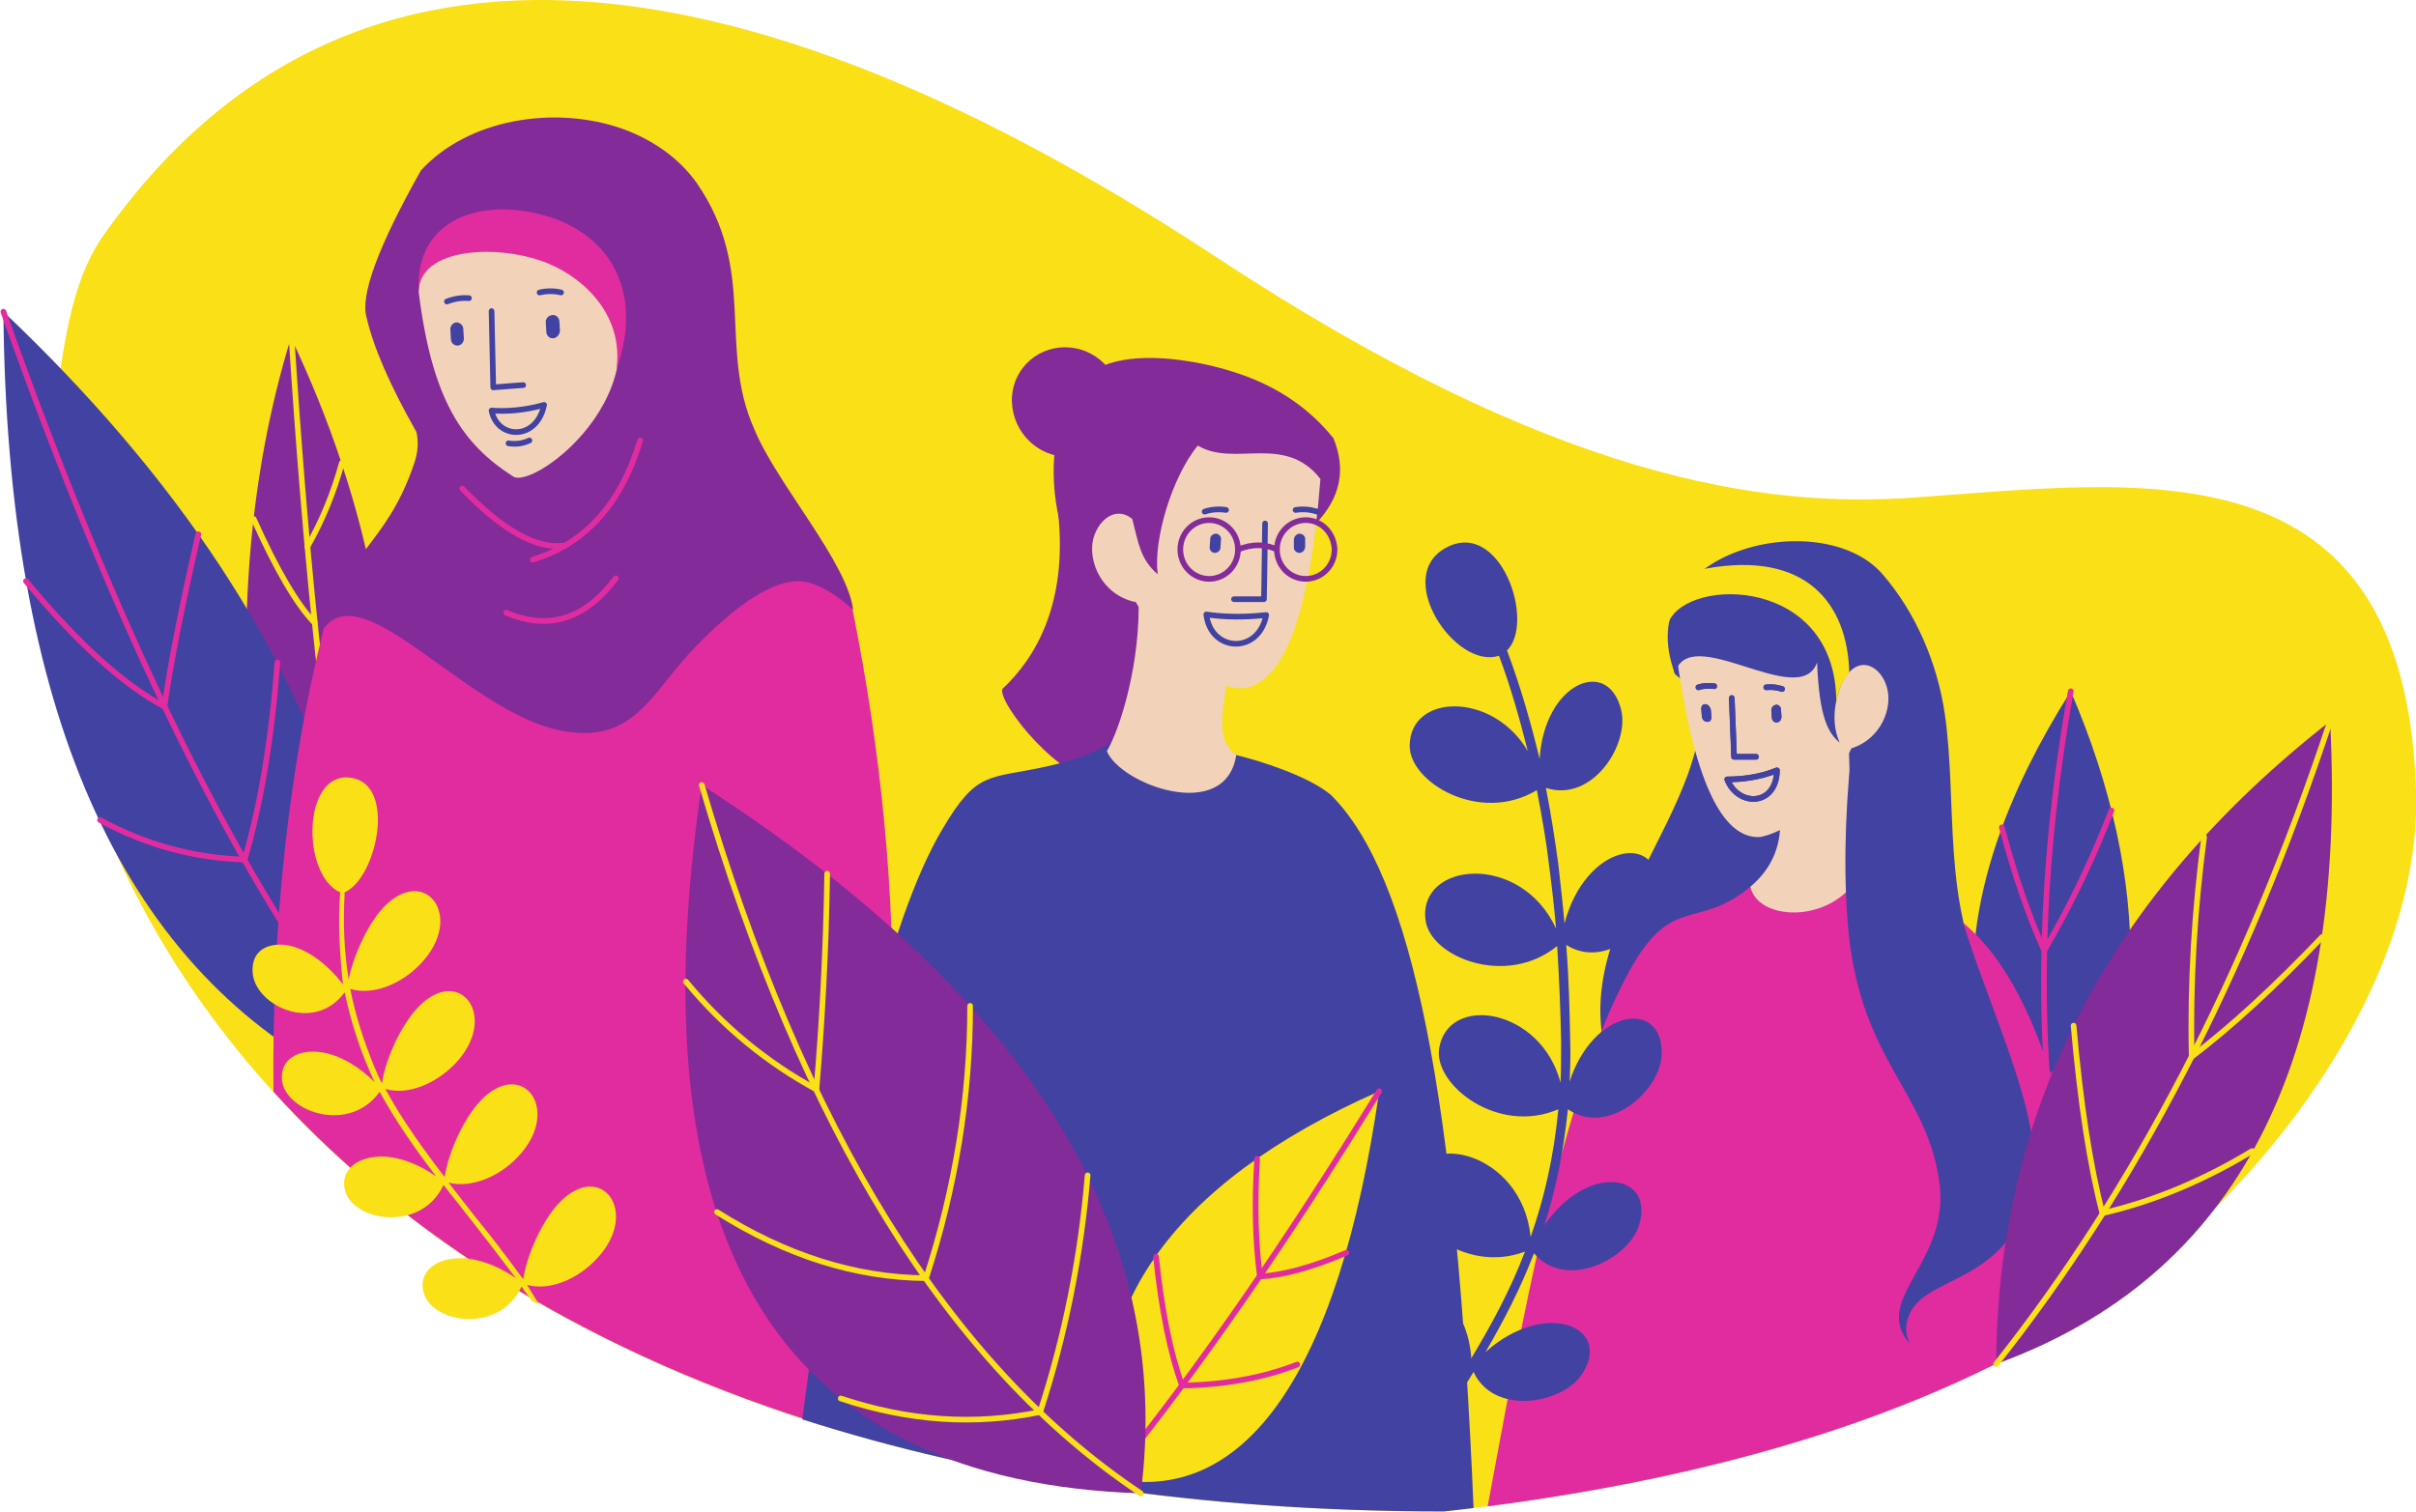 <?xml version="1.0" encoding="UTF-8"?><svg xmlns="http://www.w3.org/2000/svg" xmlns:xlink="http://www.w3.org/1999/xlink" height="267.6" preserveAspectRatio="xMidYMid meet" version="1.0" viewBox="-0.1 0.0 427.6 267.6" width="427.6" zoomAndPan="magnify"><defs><clipPath id="a"><path d="M 7 0 L 427.539 0 L 427.539 267.578 L 7 267.578 Z M 7 0"/></clipPath><clipPath id="b"><path d="M 141 131 L 261 131 L 261 267.578 L 141 267.578 Z M 141 131"/></clipPath></defs><g><g clip-path="url(#a)" id="change1_4"><path d="M 255.5 267.578 C 304.199 262.18 342.801 249.879 371.398 230.879 C 389.801 218.578 409.102 197.98 419.602 175.078 C 424.898 163.578 427.898 151.578 427.5 139.781 C 425.398 77.781 378.898 85.281 338.699 88.078 C 312.199 89.98 275.199 85.078 215.102 45.48 C 142.398 -2.32 65.398 -25.219 18.199 41.68 C 12.301 50.078 11.199 61.578 9.5 72.879 C -4.102 159.18 68.699 267.578 255.5 267.578" fill="#f9e017" fill-rule="evenodd"/></g><g id="change2_1"><path d="M 45.102 143.781 C 60.801 146.781 68.602 148.281 68.602 148.281 C 70.898 118.281 65.199 88.781 51.398 59.781 C 43.699 84.879 41.602 112.879 45.102 143.781" fill="#832b99" fill-rule="evenodd"/></g><path d="M 515 2077.988 C 538.984 1705.995 570 1402.011 608.984 1165.995" fill="none" stroke="#f9e017" stroke-linecap="round" stroke-linejoin="round" stroke-miterlimit="22.926" stroke-width="10.001" transform="matrix(.1 0 0 -.1 0 267.58)"/><path d="M 448.008 1757.011 C 488.008 1667.987 523.984 1605.995 556.016 1572.987" fill="none" stroke="#f9e017" stroke-linecap="round" stroke-linejoin="round" stroke-miterlimit="22.926" stroke-width="10.001" transform="matrix(.1 0 0 -.1 0 267.58)"/><path d="M 543.008 1707.987 C 570 1755.019 590 1805.019 603.984 1855.995" fill="none" stroke="#f9e017" stroke-linecap="round" stroke-linejoin="round" stroke-miterlimit="22.926" stroke-width="10.001" transform="matrix(.1 0 0 -.1 0 267.58)"/><g id="change3_1"><path d="M 61 146.879 C 60.5 176.18 60.199 190.879 60.199 190.879 C 21 170.578 1.102 125.379 0.5 55.18 C 31.398 84.48 51.5 115.078 61 146.879" fill="#4142a1" fill-rule="evenodd"/></g><path d="M 5 2124.003 C 221.016 1514.003 446.992 1067.011 681.992 782.987" fill="none" stroke="#e12c9f" stroke-linecap="round" stroke-linejoin="round" stroke-miterlimit="22.926" stroke-width="10.001" transform="matrix(.1 0 0 -.1 0 267.58)"/><path d="M 45 1647.011 C 136.016 1537.011 218.008 1462.987 290 1425.019 C 301.016 1502.987 321.016 1604.003 350 1730.019" fill="none" stroke="#e12c9f" stroke-linecap="round" stroke-linejoin="round" stroke-miterlimit="22.926" stroke-width="10.001" transform="matrix(.1 0 0 -.1 0 267.58)"/><path d="M 490 1502.987 C 480 1370.019 461.016 1254.003 431.992 1154.003 C 341.992 1157.011 256.992 1180.019 176.016 1224.003" fill="none" stroke="#e12c9f" stroke-linecap="round" stroke-linejoin="round" stroke-miterlimit="22.926" stroke-width="10.001" transform="matrix(.1 0 0 -.1 0 267.58)"/><g id="change4_1"><path d="M 148.199 253.078 C 160.199 207.48 161.102 159.078 150.801 107.98 C 139 80.879 110.699 74.48 64 101.48 C 62.102 102.578 60.199 103.781 57.199 111.281 C 51 135.98 48 163.379 48.301 193.281 C 71.199 218.48 104.199 239.879 148.199 253.078" fill="#e12c9f" fill-rule="evenodd"/></g><g id="change2_2"><path d="M 213.301 123.18 C 204.199 96.18 195.602 85.48 187.199 90.98 C 188.801 106.68 183.398 116.281 177.301 121.98 C 176.5 124.48 187.801 138.781 195.5 138.578 C 210.398 131.281 213.301 123.18 213.301 123.18" fill="#832b99" fill-rule="evenodd"/></g><g id="change2_3"><path d="M 188.398 61.48 C 193.699 61.48 198.102 65.781 198.301 71.18 C 198.398 76.48 194.199 80.879 188.898 80.879 C 183.602 80.879 179.199 76.578 179 71.18 C 178.801 65.781 183.102 61.48 188.398 61.48" fill="#832b99" fill-rule="evenodd"/></g><g id="change2_4"><path d="M 232.801 92.68 C 212 104.18 201.5 109.879 201.5 109.879 C 185.398 104.578 182.5 77.578 191.199 67.48 C 197 60.781 212.398 63.68 219.801 66.379 C 226.301 68.68 231.699 72.379 235.898 77.578 C 238.199 83.18 237.102 88.18 232.801 92.68" fill="#832b99" fill-rule="evenodd"/></g><g clip-path="url(#b)" id="change3_16"><path d="M 255.5 267.578 C 257.301 267.379 259 267.18 260.699 266.98 C 257.699 194.578 249.898 154.98 235.398 140.68 C 231.301 137.281 222.5 134.578 218.699 133.68 C 218.699 133.68 211.398 132.879 196.699 131.281 C 194.398 132.98 190.602 134.48 185.199 135.68 C 174.801 137.98 172.898 136.281 166.699 146.781 C 157.102 162.98 148.801 197.781 141.898 251.281 C 173.699 261.48 211.5 267.578 255.5 267.578" fill="#4142a1" fill-rule="evenodd"/></g><g id="change3_2"><path d="M 366.398 122.379 C 343.699 158.281 343.301 189.18 365.199 214.879 C 380.5 187.078 380.898 156.18 366.398 122.379" fill="#4142a1" fill-rule="evenodd"/></g><path d="M 3663.984 1452.011 C 3605 1119.003 3601.016 810.019 3651.992 527.011" fill="none" stroke="#e12c9f" stroke-linecap="round" stroke-linejoin="round" stroke-miterlimit="22.926" stroke-width="10.001" transform="matrix(.1 0 0 -.1 0 267.58)"/><path d="M 3736.016 1240.995 C 3703.008 1155.019 3663.008 1072.011 3616.992 992.987 C 3590 1052.987 3565 1125.019 3541.992 1210.995" fill="none" stroke="#e12c9f" stroke-linecap="round" stroke-linejoin="round" stroke-miterlimit="22.926" stroke-width="10.001" transform="matrix(.1 0 0 -.1 0 267.58)"/><path d="M 3770 947.987 C 3716.016 867.987 3666.992 807.011 3623.008 762.987 C 3573.984 807.987 3530 865.019 3491.016 932.011" fill="none" stroke="#e12c9f" stroke-linecap="round" stroke-linejoin="round" stroke-miterlimit="22.926" stroke-width="10.001" transform="matrix(.1 0 0 -.1 0 267.58)"/><g id="change3_3"><path d="M 296.398 119.379 C 313.699 133.781 332.102 152.379 351.801 175.379 C 343.5 159.68 346.398 142.379 344.102 126.379 C 342.801 117.48 339 108.48 333.102 101.68 C 322.398 89.18 287.898 97.379 296.398 119.379" fill="#4142a1" fill-rule="evenodd"/></g><g id="change3_4"><path d="M 320.102 146.578 C 319.199 172.48 307.398 186.48 284.801 188.68 C 276.102 163.879 304.602 142.578 300.602 120.98 C 311.301 122.078 317.801 130.68 320.102 146.578" fill="#4142a1" fill-rule="evenodd"/></g><g id="change4_2"><path d="M 263.199 266.68 C 269 235.578 276.199 193.68 288.398 171.68 C 295.898 158.18 300.301 164.781 309.699 156.98 C 311.801 155.18 322.898 159.68 328.801 147.48 C 331.102 154.281 336 155.48 345.5 161.98 C 362.602 173.781 367.301 207.078 372.102 230.379 L 371.398 230.879 C 344.398 248.879 308.301 260.781 263.199 266.68" fill="#e12c9f" fill-rule="evenodd"/></g><g id="change5_1"><path d="M 309.699 156.98 C 313.602 153.68 315.398 149.379 314.898 144.078 C 314.898 144.078 319 139.98 327.102 131.68 C 327.301 142.379 328.199 147.578 330.602 151.078 C 327.398 163.879 311.102 163.781 309.699 156.98" fill="#f2d3b9" fill-rule="evenodd"/></g><g id="change5_2"><path d="M 317.398 105.68 C 325.898 109.48 329.301 118.379 327.602 132.48 C 322.801 141.68 317.398 146.879 311.5 148.18 C 304.5 148.68 299.5 137.578 296.5 115.078 C 300.602 107.18 307.602 104.078 317.398 105.68" fill="#f2d3b9" fill-rule="evenodd"/></g><g id="change5_3"><path d="M 324.199 127.281 C 326.5 130.781 327.602 132.48 327.602 132.48 C 332.898 130.781 335 125.18 333.801 121.48 C 332.199 116.48 325.898 114.781 324.199 127.281" fill="#f2d3b9" fill-rule="evenodd"/></g><g id="change3_5"><path d="M 318.801 102.078 C 301.102 101.578 293.602 107.379 296.301 119.379 C 298.602 109.68 318.398 125.98 321.5 117.281 C 321.898 127.18 323.5 129.781 325.5 131.48 C 324.199 128.578 324.301 125.078 325.699 121.379 C 326.102 120.379 326.699 119.48 327.398 118.781 C 327.398 112.98 324.602 107.379 318.801 102.078" fill="#4142a1" fill-rule="evenodd"/></g><g id="change3_6"><path d="M 327.602 132.48 C 335 140.98 341.602 151.379 347.398 163.48 C 352.102 178.879 361.199 197.18 359.699 208.18 C 359.102 212.578 357.699 216.281 355.301 219.379 C 349.602 226.98 340.301 227.18 337.898 232.578 C 337 234.48 337.102 236.48 338 237.98 C 330.801 229.98 345.301 223.578 343.102 208.98 C 340.801 193.281 329.5 187.879 327.102 165.379 C 326.199 156.281 326.301 145.281 327.602 132.48" fill="#4142a1" fill-rule="evenodd"/></g><g id="change2_5"><path d="M 412.301 127.68 C 415.398 188.078 395.801 225.98 353.199 241.48 C 353.398 196.281 373.102 158.379 412.301 127.68" fill="#832b99" fill-rule="evenodd"/></g><path d="M 4123.008 1399.003 C 3973.984 949.003 3776.992 570.019 3531.992 260.995" fill="none" stroke="#f9e017" stroke-linecap="round" stroke-linejoin="round" stroke-miterlimit="22.926" stroke-width="10.001" transform="matrix(.1 0 0 -.1 0 267.58)"/><path d="M 3900 1194.003 C 3883.008 1065.019 3875 935.019 3878.008 805.019 C 3948.008 857.987 4025 929.003 4108.984 1017.011" fill="none" stroke="#f9e017" stroke-linecap="round" stroke-linejoin="round" stroke-miterlimit="22.926" stroke-width="10.001" transform="matrix(.1 0 0 -.1 0 267.58)"/><path d="M 3668.984 860.019 C 3681.016 722.987 3698.008 612.011 3720 527.987 C 3806.992 547.987 3896.016 584.003 3985 637.987" fill="none" stroke="#f9e017" stroke-linecap="round" stroke-linejoin="round" stroke-miterlimit="22.926" stroke-width="10.001" transform="matrix(.1 0 0 -.1 0 267.58)"/><g id="change3_7"><path d="M 313.398 125.781 L 313.5 127.078 C 313.5 127.578 314 127.98 314.398 127.879 C 314.898 127.879 315.199 127.379 315.199 126.879 L 315.102 125.578 C 315.102 125.078 314.602 124.68 314.199 124.781 C 313.699 124.879 313.398 125.281 313.398 125.781" fill="#4142a1" fill-rule="evenodd"/></g><path d="M 3125 1459.003 C 3135 1460.019 3143.984 1459.003 3153.008 1455.995" fill="none" stroke="#4142a1" stroke-linecap="round" stroke-linejoin="round" stroke-miterlimit="22.926" stroke-width="10.001" transform="matrix(.1 0 0 -.1 0 267.58)"/><g id="change3_8"><path d="M 302.699 125.68 L 302.801 126.98 C 302.801 127.48 302.5 127.879 302 127.781 C 301.5 127.781 301.102 127.281 301.102 126.781 L 301 125.48 C 301 124.98 301.301 124.578 301.801 124.68 C 302.199 124.68 302.602 125.18 302.699 125.68" fill="#4142a1" fill-rule="evenodd"/></g><path d="M 3033.008 1460.995 C 3023.008 1462.011 3013.984 1462.011 3005 1459.003" fill="none" stroke="#4142a1" stroke-linecap="round" stroke-linejoin="round" stroke-miterlimit="22.926" stroke-width="10.001" transform="matrix(.1 0 0 -.1 0 267.58)"/><path d="M 3063.984 1440.019 C 3066.992 1370.995 3068.008 1335.995 3068.008 1335.995 C 3093.984 1335.995 3106.992 1335.995 3106.992 1335.995" fill="none" stroke="#4142a1" stroke-linecap="round" stroke-linejoin="round" stroke-miterlimit="22.926" stroke-width="10.001" transform="matrix(.1 0 0 -.1 0 267.58)"/><path d="M 3056.016 1295.995 C 3075 1247.011 3143.008 1247.987 3143.984 1312.011 C 3111.992 1299.003 3080 1295.995 3056.016 1295.995 Z M 3056.016 1295.995" fill="none" stroke="#4142a1" stroke-linecap="round" stroke-linejoin="round" stroke-miterlimit="22.926" stroke-width="10.001" transform="matrix(.1 0 0 -.1 0 267.58)"/><g id="change3_9"><path d="M 313.398 125.781 L 313.5 127.078 C 313.5 127.578 314 127.98 314.398 127.879 C 314.898 127.879 315.199 127.379 315.199 126.879 L 315.102 125.578 C 315.102 125.078 314.602 124.68 314.199 124.781 C 313.699 124.879 313.398 125.281 313.398 125.781" fill="#4142a1" fill-rule="evenodd"/></g><path d="M 3125 1459.003 C 3135 1460.019 3143.984 1459.003 3153.008 1455.995" fill="none" stroke="#4142a1" stroke-linecap="round" stroke-linejoin="round" stroke-miterlimit="22.926" stroke-width="10.001" transform="matrix(.1 0 0 -.1 0 267.58)"/><g id="change3_10"><path d="M 302.699 125.68 L 302.801 126.98 C 302.801 127.48 302.5 127.879 302 127.781 C 301.5 127.781 301.102 127.281 301.102 126.781 L 301 125.48 C 301 124.98 301.301 124.578 301.801 124.68 C 302.199 124.68 302.602 125.18 302.699 125.68" fill="#4142a1" fill-rule="evenodd"/></g><path d="M 3033.008 1460.995 C 3023.008 1462.011 3013.984 1462.011 3005 1459.003" fill="none" stroke="#4142a1" stroke-linecap="round" stroke-linejoin="round" stroke-miterlimit="22.926" stroke-width="10.001" transform="matrix(.1 0 0 -.1 0 267.58)"/><path d="M 3063.984 1440.019 C 3066.992 1370.995 3068.008 1335.995 3068.008 1335.995 C 3093.984 1335.995 3106.992 1335.995 3106.992 1335.995" fill="none" stroke="#4142a1" stroke-linecap="round" stroke-linejoin="round" stroke-miterlimit="22.926" stroke-width="10.001" transform="matrix(.1 0 0 -.1 0 267.58)"/><path d="M 3056.016 1295.995 C 3075 1247.011 3143.008 1247.987 3143.984 1312.011 C 3111.992 1299.003 3080 1295.995 3056.016 1295.995 Z M 3056.016 1295.995" fill="none" stroke="#4142a1" stroke-linecap="round" stroke-linejoin="round" stroke-miterlimit="22.926" stroke-width="10.001" transform="matrix(.1 0 0 -.1 0 267.58)"/><g id="change1_1"><path d="M 295.301 109.98 C 298.898 102.078 324.801 102.18 324.898 124.18 C 325.301 121.98 326.102 120.281 327.199 119.078 C 326.898 106.98 319.699 97.379 301.699 100.68 C 299.398 101.078 294.398 107.578 295.301 109.98" fill="#f9e017" fill-rule="evenodd"/></g><g id="change1_2"><path d="M 244 193.18 C 236.801 243.48 220 266.781 196.398 261.68 C 191 232.578 206.801 209.68 244 193.18" fill="#f9e017" fill-rule="evenodd"/></g><g id="change5_4"><path d="M 218.699 133.68 C 214.199 130.578 217.102 123.578 217.301 117.781 C 217.301 117.781 210.699 113.781 201.398 105.68 C 201.801 117.18 198.199 128.98 195.801 132.98 C 198.199 138.879 216.801 145.781 218.699 133.68" fill="#f2d3b9" fill-rule="evenodd"/></g><g id="change5_5"><path d="M 210.301 76.781 C 201.301 81.68 198.199 91.68 200.898 106.578 C 206.602 115.98 212.699 121.078 219.301 121.879 C 226.898 121.68 231.699 109.281 233.602 84.781 C 228.602 76.68 220.801 73.98 210.301 76.781" fill="#f2d3b9" fill-rule="evenodd"/></g><g id="change5_6"><path d="M 204.199 100.68 C 202 104.68 200.801 106.578 200.801 106.578 C 194.898 105.281 192.398 99.379 193.398 95.379 C 194.898 89.879 201.699 87.379 204.199 100.68" fill="#f2d3b9" fill-rule="evenodd"/></g><g id="change2_6"><path d="M 220.398 70.281 C 230 74.078 234.398 78.879 233.602 84.781 C 227.199 76.68 218.398 82.781 211.898 78.879 C 207.301 84.48 204 95.578 204.801 101.68 C 201.699 98.98 201.398 96.18 200.301 91.879 C 199.801 75.879 206.5 68.781 220.398 70.281" fill="#832b99" fill-rule="evenodd"/></g><path d="M 2168.984 1772.987 C 2156.016 1775.019 2143.008 1774.003 2131.016 1770.019" fill="none" stroke="#4142a1" stroke-linecap="round" stroke-linejoin="round" stroke-miterlimit="22.926" stroke-width="10.001" transform="matrix(.1 0 0 -.1 0 267.58)"/><path d="M 2291.992 1772.987 C 2305 1775.019 2318.008 1774.003 2330 1770.019" fill="none" stroke="#4142a1" stroke-linecap="round" stroke-linejoin="round" stroke-miterlimit="22.926" stroke-width="10.001" transform="matrix(.1 0 0 -.1 0 267.58)"/><path d="M 2238.008 1749.003 C 2236.992 1659.003 2236.016 1615.019 2236.016 1615.019 C 2201.016 1615.019 2183.008 1615.019 2183.008 1615.019" fill="none" stroke="#4142a1" stroke-linecap="round" stroke-linejoin="round" stroke-miterlimit="22.926" stroke-width="10.001" transform="matrix(.1 0 0 -.1 0 267.58)"/><g id="change3_11"><path d="M 215.898 96.98 C 215.898 97.48 215.398 97.879 214.898 97.879 C 214.398 97.879 213.898 97.379 214 96.781 L 214.102 95.379 C 214.102 94.879 214.602 94.48 215.102 94.48 C 215.602 94.48 216.102 94.98 216 95.578 L 215.898 96.98" fill="#4142a1" fill-rule="evenodd"/></g><g id="change3_12"><path d="M 228.898 96.98 C 228.898 97.48 229.398 97.879 229.898 97.879 C 230.398 97.879 230.898 97.379 230.898 96.781 L 230.898 95.379 C 230.898 94.879 230.398 94.48 229.898 94.48 C 229.398 94.48 228.898 94.98 228.898 95.578 L 228.898 96.98" fill="#4142a1" fill-rule="evenodd"/></g><path d="M 2133.984 1587.987 C 2168.008 1582.987 2203.984 1582.987 2240 1587.011 C 2226.992 1517.011 2141.992 1520.995 2133.984 1587.987 Z M 2133.984 1587.987" fill="none" stroke="#4142a1" stroke-linecap="round" stroke-linejoin="round" stroke-miterlimit="22.926" stroke-width="10.001" transform="matrix(.1 0 0 -.1 0 267.58)"/><path d="M 2138.984 1755.019 C 2111.016 1755.019 2088.008 1732.011 2088.008 1702.987 C 2088.008 1674.003 2111.016 1650.995 2138.984 1650.995 C 2166.992 1650.995 2190 1674.003 2190 1702.987 C 2190 1732.011 2166.992 1755.019 2138.984 1755.019 Z M 2138.984 1755.019" fill="none" stroke="#832b99" stroke-linecap="round" stroke-linejoin="round" stroke-miterlimit="22.926" stroke-width="10.001" transform="matrix(.1 0 0 -.1 0 267.58)"/><path d="M 2310 1755.019 C 2281.992 1755.019 2258.984 1732.011 2258.984 1702.987 C 2258.984 1674.003 2281.992 1650.995 2310 1650.995 C 2338.008 1650.995 2361.016 1674.003 2361.016 1702.987 C 2360 1732.011 2338.008 1755.019 2310 1755.019 Z M 2310 1755.019" fill="none" stroke="#832b99" stroke-linecap="round" stroke-linejoin="round" stroke-miterlimit="22.926" stroke-width="10.001" transform="matrix(.1 0 0 -.1 0 267.58)"/><path d="M 2258.984 1702.987 C 2238.008 1712.987 2215 1712.987 2190 1702.987" fill="none" stroke="#832b99" stroke-linecap="round" stroke-linejoin="round" stroke-miterlimit="22.926" stroke-width="10.001" transform="matrix(.1 0 0 -.1 0 267.58)"/><path d="M 2440 744.003 C 2273.984 474.003 2116.016 245.995 1963.984 59.003" fill="none" stroke="#e12c9f" stroke-linecap="round" stroke-linejoin="round" stroke-miterlimit="22.926" stroke-width="10.001" transform="matrix(.1 0 0 -.1 0 267.58)"/><path d="M 2223.984 624.003 C 2218.984 544.003 2221.016 475.019 2228.984 415.995 C 2268.008 417.988 2318.984 430.995 2381.992 457.988" fill="none" stroke="#e12c9f" stroke-linecap="round" stroke-linejoin="round" stroke-miterlimit="22.926" stroke-width="10.001" transform="matrix(.1 0 0 -.1 0 267.58)"/><path d="M 2045 450.995 C 2055 354.003 2071.016 277.988 2091.016 222.988 C 2165 224.003 2233.008 235.995 2295 260.019" fill="none" stroke="#e12c9f" stroke-linecap="round" stroke-linejoin="round" stroke-miterlimit="22.926" stroke-width="10.001" transform="matrix(.1 0 0 -.1 0 267.58)"/><g id="change2_7"><path d="M 124.102 138.98 C 112 220.48 137.898 262.281 201.801 264.379 C 207.801 217.98 181.898 176.18 124.102 138.98" fill="#832b99" fill-rule="evenodd"/></g><path d="M 1241.016 1285.995 C 1420 675.995 1678.984 257.988 2018.008 32.011" fill="none" stroke="#f9e017" stroke-linecap="round" stroke-linejoin="round" stroke-miterlimit="22.926" stroke-width="10.001" transform="matrix(.1 0 0 -.1 0 267.58)"/><path d="M 1463.008 1129.003 C 1461.016 992.987 1453.984 865.995 1443.984 747.011 C 1356.016 795.019 1278.984 857.987 1213.008 937.987" fill="none" stroke="#f9e017" stroke-linecap="round" stroke-linejoin="round" stroke-miterlimit="22.926" stroke-width="10.001" transform="matrix(.1 0 0 -.1 0 267.58)"/><path d="M 1716.016 895.019 C 1716.016 734.003 1690 572.987 1638.008 412.988 C 1513.008 414.003 1390 452.988 1268.008 530.019" fill="none" stroke="#f9e017" stroke-linecap="round" stroke-linejoin="round" stroke-miterlimit="22.926" stroke-width="10.001" transform="matrix(.1 0 0 -.1 0 267.58)"/><path d="M 1923.984 595.019 C 1911.992 450.995 1883.984 310.995 1840 175.995 C 1723.984 152.011 1606.992 160.019 1486.992 200.019" fill="none" stroke="#f9e017" stroke-linecap="round" stroke-linejoin="round" stroke-miterlimit="22.926" stroke-width="10.001" transform="matrix(.1 0 0 -.1 0 267.58)"/><g id="change2_8"><path d="M 150.898 107.98 C 150.898 107.98 147.398 104.578 143.801 103.379 C 139 101.48 132.102 105.18 123.102 114.379 C 115.102 122.578 112.199 132.078 98.898 129.281 C 82.5 125.879 64.199 101.68 57.199 111.281 C 60.602 98.281 68.301 96.578 73.199 82.078 C 73.898 80.078 74 78.18 73.602 76.48 C 68.898 68.18 66 61.48 64.801 56.281 C 63.602 52.379 66.801 43.68 74.398 30.18 C 82.699 21.078 98 18.578 110 22.781 C 115.301 24.68 120 27.879 123.199 32.379 C 134 47.98 126.898 61.379 133.398 75.98 C 137.398 85.68 149.898 99.578 150.898 107.98" fill="#832b99" fill-rule="evenodd"/></g><g id="change5_7"><path d="M 90.602 84.281 C 81.801 78.578 76.398 70.98 74 51.68 C 74.398 38.078 95.602 37.18 103.898 46.98 C 121 67.078 94.199 87.281 90.602 84.281" fill="#f2d3b9" fill-rule="evenodd"/></g><g id="change4_3"><path d="M 109 65.379 C 110.301 56.18 103.699 49.48 97 46.68 C 88.699 43.18 74.102 43.578 74 51.68 C 73.301 39.68 83.398 35.68 93.398 37.48 C 107.5 39.98 114.102 51.18 109 65.379" fill="#e12c9f" fill-rule="evenodd"/></g><g id="change3_13"><path d="M 96.5 57.18 L 96.602 58.879 C 96.699 59.48 97.199 59.98 97.898 59.879 C 98.5 59.781 99 59.18 99 58.48 L 98.898 56.781 C 98.801 56.18 98.301 55.68 97.602 55.781 C 96.898 55.879 96.398 56.48 96.5 57.18" fill="#4142a1" fill-rule="evenodd"/></g><path d="M 953.984 2157.988 C 966.992 2160.995 980 2160.995 991.992 2157.988" fill="none" stroke="#4142a1" stroke-linecap="round" stroke-linejoin="round" stroke-miterlimit="22.926" stroke-width="10.001" transform="matrix(.1 0 0 -.1 0 267.58)"/><g id="change3_14"><path d="M 81.898 58.281 L 82 59.98 C 82 60.578 81.5 61.18 80.898 61.18 C 80.199 61.18 79.699 60.68 79.699 59.98 L 79.602 58.281 C 79.602 57.68 80.102 57.078 80.699 57.078 C 81.301 57.078 81.898 57.578 81.898 58.281" fill="#4142a1" fill-rule="evenodd"/></g><path d="M 828.984 2147.988 C 816.016 2149.003 803.008 2147.011 790 2142.011" fill="none" stroke="#4142a1" stroke-linecap="round" stroke-linejoin="round" stroke-miterlimit="22.926" stroke-width="10.001" transform="matrix(.1 0 0 -.1 0 267.58)"/><path d="M 868.984 2125.019 C 871.016 2035.019 871.992 1990.019 871.992 1990.019 C 908.008 1992.987 925 1994.003 925 1994.003" fill="none" stroke="#4142a1" stroke-linecap="round" stroke-linejoin="round" stroke-miterlimit="22.926" stroke-width="10.001" transform="matrix(.1 0 0 -.1 0 267.58)"/><path d="M 868.984 1949.003 C 878.984 1897.987 948.984 1895.019 961.992 1959.003 C 926.992 1949.003 893.984 1947.011 868.984 1949.003 Z M 868.984 1949.003" fill="none" stroke="#4142a1" stroke-linecap="round" stroke-linejoin="round" stroke-miterlimit="22.926" stroke-width="10.001" transform="matrix(.1 0 0 -.1 0 267.58)"/><path d="M 898.984 1890.995 C 911.016 1889.003 923.008 1890.019 936.016 1895.995" fill="none" stroke="#4142a1" stroke-linecap="round" stroke-linejoin="round" stroke-miterlimit="22.926" stroke-width="10.001" transform="matrix(.1 0 0 -.1 0 267.58)"/><path d="M 1131.992 1895.995 C 1098.008 1782.987 1033.984 1712.987 941.992 1685.019" fill="none" stroke="#e12c9f" stroke-linecap="round" stroke-linejoin="round" stroke-miterlimit="22.926" stroke-width="10.001" transform="matrix(.1 0 0 -.1 0 267.58)"/><path d="M 816.992 1810.995 C 888.008 1737.011 948.984 1702.987 998.008 1710.019" fill="none" stroke="#e12c9f" stroke-linecap="round" stroke-linejoin="round" stroke-miterlimit="22.926" stroke-width="10.001" transform="matrix(.1 0 0 -.1 0 267.58)"/><path d="M 895 1590.995 C 971.016 1559.003 1035 1580.019 1088.984 1652.011" fill="none" stroke="#e12c9f" stroke-linecap="round" stroke-linejoin="round" stroke-miterlimit="22.926" stroke-width="10.001" transform="matrix(.1 0 0 -.1 0 267.58)"/><g id="change1_3"><path d="M 60.102 158.078 L 60.102 157.98 C 53.199 154.879 53.398 136.578 61.898 137.68 C 70.199 138.68 66.602 155.48 60.898 157.98 C 60.898 158.078 60.898 158.078 60.898 158.18 C 60.602 163.379 60.801 168.379 61.602 173.379 C 62.301 169.879 64.398 164.68 67.199 161.281 C 74.801 152.379 82.602 162.18 74.199 170.781 C 70.898 174.18 66 176.281 61.898 175.078 C 62.801 179.781 64.301 184.379 66.199 188.98 C 66.602 189.879 67 190.879 67.5 191.781 C 68 188.281 70.199 182.68 73.301 178.98 C 80.898 170.078 88.699 179.879 80.301 188.48 C 77 191.781 72.199 193.98 68.102 192.781 C 70.898 197.98 74.602 203.18 78.602 208.379 C 79.102 204.879 81.301 199.18 84.398 195.48 C 92 186.578 99.801 196.379 91.398 204.98 C 88.199 208.281 83.398 210.379 79.301 209.379 C 80.699 211.18 82.102 212.98 83.5 214.781 C 86.602 218.578 89.602 222.48 92.5 226.48 C 93 222.98 95.199 217.281 98.301 213.578 C 105.898 204.68 113.699 214.48 105.301 223.078 C 102.102 226.379 97.301 228.578 93.199 227.48 L 95.398 231.078 C 95.398 230.98 94 230.281 94 230.281 C 93.398 229.48 92.801 228.578 92.199 227.781 C 88.301 236.18 76.398 234.281 74.898 228.879 C 73.898 225.281 76.801 223.281 79.699 222.879 C 83.301 222.281 87.602 223.781 91.199 226.281 C 88.5 222.68 85.699 219.078 82.898 215.48 C 81.398 213.578 79.898 211.68 78.398 209.781 C 74.5 218.18 62.602 216.281 61 210.879 C 60 207.281 62.898 205.281 65.801 204.879 C 69.301 204.281 73.602 205.781 77.102 208.281 C 73.301 203.281 69.801 198.281 67.102 193.281 C 61.699 200.879 50.301 196.781 49.801 191.18 C 49.5 187.379 52.699 186.078 55.602 186.18 C 59.199 186.281 63.102 188.48 66.199 191.578 C 65.898 190.879 65.602 190.281 65.301 189.578 C 63.301 184.98 61.898 180.379 60.898 175.68 C 55.5 183.078 44.898 177.98 44.602 172.078 C 44.398 168.078 47.5 166.98 50.301 167.281 C 53.898 167.68 57.801 170.578 60.602 174.281 C 60 168.68 59.699 163.379 60.102 158.078" fill="#f9e017" fill-rule="evenodd"/></g><g id="change3_15"><path d="M 266.699 115.379 C 266.699 115.281 266.602 115.18 266.602 115.18 C 271.699 110.18 265.5 91.98 256 96.879 C 246.199 101.879 257.5 118.68 265.199 116.078 C 267.301 121.68 268.898 127.379 270.301 132.98 C 264.199 122.48 249.5 122.68 249.398 131.98 C 249.301 138.48 261.801 145.98 271.898 139.879 C 272.801 144.48 273.602 149.078 274.102 153.48 C 274.602 157.281 275 160.879 275.301 164.379 C 269 150.781 250.898 152.578 252.199 162.879 C 253 169.379 266.398 174.879 275.5 167.48 C 275.898 173.781 276.102 179.48 276.199 184.379 C 276.199 186.879 276.199 189.379 276.102 191.68 C 272.602 178.379 256.102 175.879 254.602 185.68 C 253.699 192.078 265 200.98 275.699 196.379 C 274.898 204.98 273.102 212.48 270.801 218.98 C 269.301 203.781 251.301 199.578 249.301 209.879 C 248.102 216.281 258.898 225.68 269.801 221.578 C 267.102 228.68 263.699 234.781 260.301 240.48 C 259.301 224.68 240.801 220.281 238.801 230.68 C 237.602 236.98 248.301 246.281 259.102 242.48 C 258.398 243.68 257.602 244.879 256.898 245.98 C 254.102 250.48 251.5 254.781 249.301 259.18 C 249.898 259.078 250.602 259.078 251.199 258.98 C 253.301 254.98 255.699 250.98 258.301 246.781 C 259.102 245.48 259.898 244.18 260.699 242.879 C 264.301 250.68 276.398 248.578 279.898 243.281 C 285.398 234.879 273.398 229.879 262.801 239.379 C 265.898 234.078 268.898 228.379 271.398 221.879 C 277 228.48 288.102 222.98 290 216.879 C 292.801 207.578 280.699 205.879 273.199 216.98 C 275.199 210.879 276.602 204.078 277.398 196.379 C 284.602 201.281 293.898 192.98 294 186.578 C 294.199 176.781 281.898 178.578 277.699 191.48 C 277.801 189.18 277.898 186.68 277.801 184.18 C 277.699 179.281 277.602 173.578 277.102 167.281 C 284.301 171.879 293.301 163.578 293.398 157.281 C 293.602 147.18 280.5 149.379 276.801 163.48 C 276.5 160.078 276.102 156.578 275.699 152.98 C 275.102 148.578 274.398 144.078 273.5 139.48 C 281.699 142.18 288.398 131.781 286.801 125.578 C 284.398 116.18 273.199 120.98 272.398 134.379 C 270.898 128.18 269.102 121.781 266.699 115.379" fill="#4142a1" fill-rule="evenodd"/></g></g></svg>